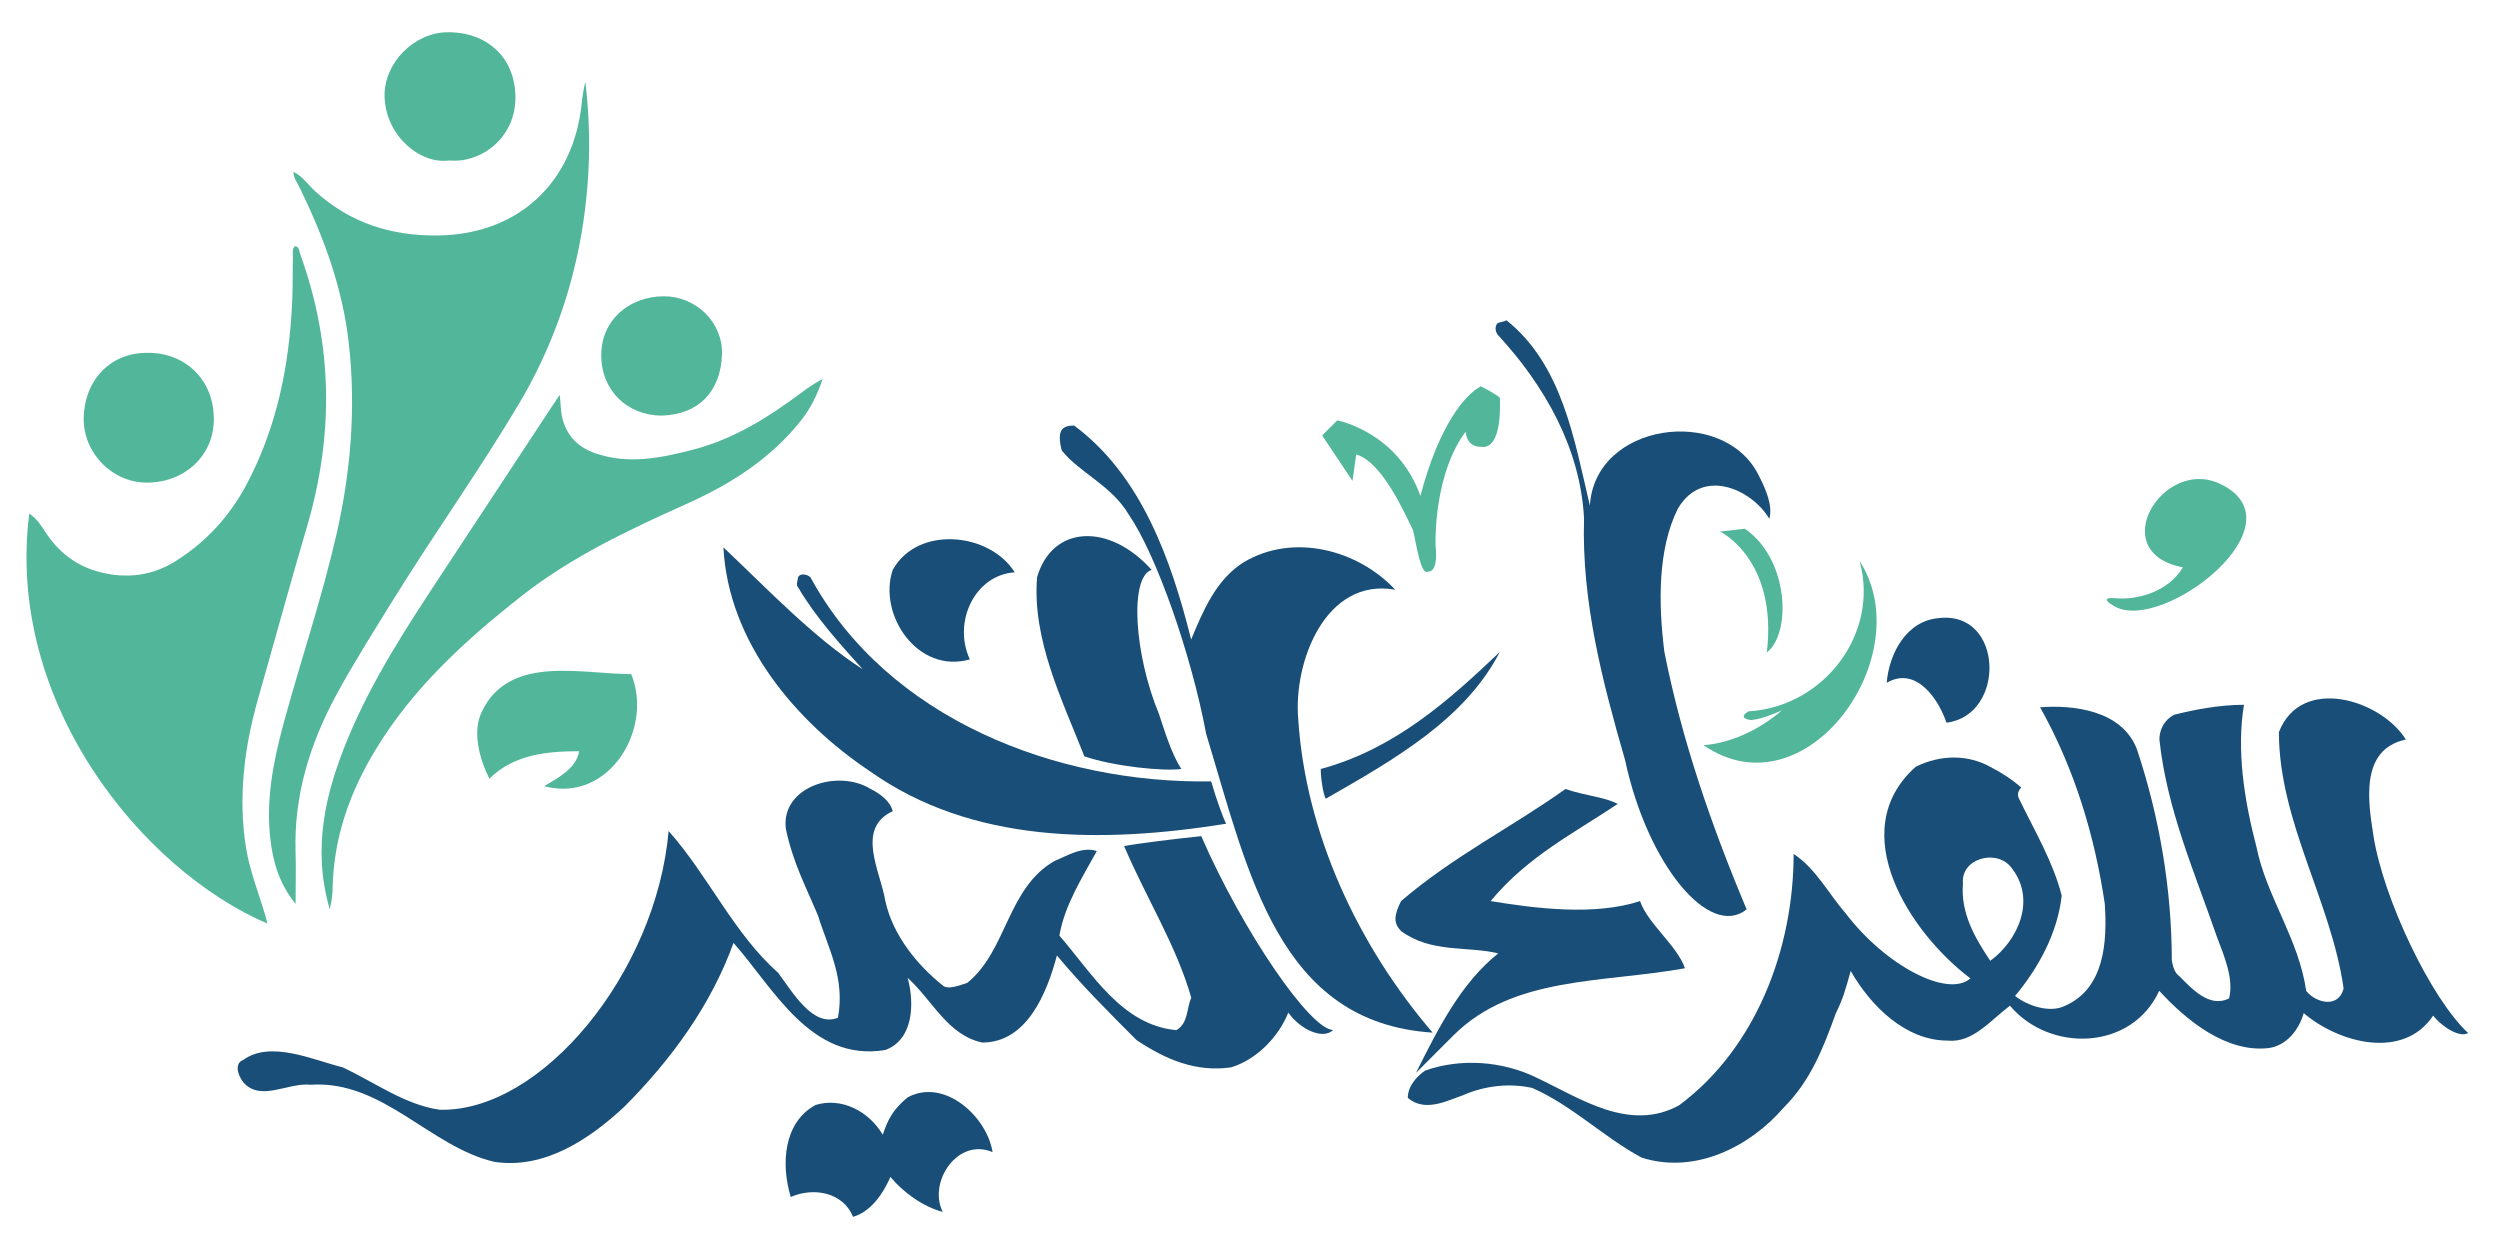 <?xml version="1.0" encoding="utf-8"?>
<!-- Generator: Adobe Illustrator 26.0.0, SVG Export Plug-In . SVG Version: 6.00 Build 0)  -->
<svg version="1.1" id="Layer_1" xmlns="http://www.w3.org/2000/svg" xmlns:xlink="http://www.w3.org/1999/xlink" x="0px" y="0px"
	 viewBox="0 0 1410 701" style="enable-background:new 0 0 1410 701;" xml:space="preserve">
<style type="text/css">
	.st0{fill:#184E77;}
	.st1{fill:#52B69A;}
</style>
<g>
	<path class="st0" d="M636.8,290.5c15.4,22.5,35.1,78.6,43.5,123.5C704.2,492.6,721,576.8,808,582.4
		c-42.1-49.1-71.6-112.3-75.8-176.8c-2.8-32.3,15.4-80,54.7-73c-21-22.5-57.5-32.3-85.6-15.4c-15.4,9.8-22.5,26.7-29.5,43.5
		c-11.2-44.9-28.1-92.6-66-120.7c-7,0-9.8,2.8-7,14C608.7,266.6,627,273.7,636.8,290.5z"/>
	<path class="st0" d="M1093.6,348.6c-18.2,1.4-28.1,19.7-29.5,36.5c16.8-9.8,29.5,9.8,33.7,22.5
		C1131.5,403.4,1130.1,344.4,1093.6,348.6z"/>
	<path class="st0" d="M747.7,450.5c39.3-22.5,78.6-44.9,98.2-82.8c-28.1,26.7-59,54.7-101,66C744.9,439.3,746.3,447.7,747.7,450.5z"
		/>
	<path class="st0" d="M511.9,618.9c-8.4,7-11.2,12.6-14,21.1c-8.4-14-23.9-21.1-37.9-16.8c-18.2,9.8-19.6,33.7-14,51.9
		c12.6-5.6,29.5-2.8,35.1,11.2c9.8-2.8,16.8-12.6,21.1-22.5c7,8.4,18.2,16.8,29.5,19.7c-8.4-16.8,8.4-42.1,28.1-33.7
		C556.8,630.1,532.9,607.7,511.9,618.9z"/>
	<path class="st0" d="M677.5,471.6c-14,1.4-36.5,4.2-43.5,5.6c12.6,29.5,29.5,56.1,37.9,85.6c-2.8,5.6-1.4,14-8.4,18.2
		c-30.9-2.8-47.7-32.3-66-53.3c2.8-16.8,12.6-32.3,21.1-47.7c-8.4-2.8-16.8,2.8-23.9,5.6C568,501,568,536.1,545.6,554.3
		c-4.2,1.4-11.2,4.2-14,1.4c-14-11.2-28.1-28.1-32.3-47.7c-2.8-16.8-16.8-40.7,4.2-50.5c-1.4-5.6-7-9.8-12.6-12.6
		c-18.2-11.2-50.5-1.4-47.7,22.5c4.2,19.7,11.2,32.3,18.2,49.1c5.6,18.2,15.4,35.1,11.2,57.5c-14,5.6-25.3-14-33.7-25.3
		c-25.3-22.5-39.3-54.7-61.8-80c-7,80-71.6,158.6-129.1,157.2c-19.7-2.8-36.5-15.4-54.7-23.9c-16.8-4.2-40.7-15.4-56.1-4.2
		c-4.2,1.4-4.2,7,0,12.6c9.8,11.2,25.3,0,37.9,1.4c40.7-2.8,67.4,35.1,103.8,43.5c28.1,4.2,53.3-12.6,73-30.9
		c26.7-26.7,49.1-57.5,61.8-92.6c22.5,25.3,43.5,67.4,85.6,60.4c15.4-5.6,16.8-25.3,12.6-40.7c14,12.6,22.5,32.3,42.1,36.5
		c25.3,0,36.5-28.1,42.1-49.1c14,16.8,29.5,32.3,44.9,47.7c16.8,11.2,33.7,18.2,53.3,15.4c14-4.2,26.7-16.8,32.3-30.9
		c7,9.8,19.7,15.4,25.3,9.8C739.3,581,701.4,526.3,677.5,471.6z"/>
	<path class="st0" d="M1338.7,471.8c-2.8-18.2-8.4-49.1,18.2-54.7c-14-22.5-59-36.5-71.6-4.2c0,50.5,29.5,95.4,36.5,144.6
		c-2.8,11.2-15.4,8.4-21.1,1.4c-4.2-29.5-22.5-53.3-28.1-81.4c-7-26.7-11.2-54.7-7-80c-14,0-28.1,2.8-39.3,5.6
		c-5.6,2.8-8.4,8.4-8.4,14c4.2,39.3,19.7,74.4,32.3,110.9c4.2,11.2,9.8,23.9,7,35.1c-11.2,5.6-21.1-5.6-28.1-12.6
		c-4.2-2.8-4.2-11.2-4.2-8.4c0-40.7-7-81.4-19.6-119.3c-8.4-22.5-36.5-25.3-54.7-23.9c19.7,35.1,30.9,73,36.5,110.9
		c1.4,21.1,0,47.7-22.5,57.5c-8.4,4.2-21.1,0-28.1-5.6c13.3-15.9,24-35.6,26.3-56.6c-4.9-19.2-15.4-36.7-24.1-54.7
		c-1.2-2.4-0.3-4.7,1.3-6.2c-5-4.4-10.8-8.3-17.5-11.7c-12.6-7-28.1-7-42.1,0c-40.7,36.5-2.8,94,30.9,119.3
		c-12.6,11.2-47.7-7-70.2-36.5c-9.8-11.2-16.8-25.3-29.5-33.7c0,53.3-21.1,109.5-64.6,141.8c-28.1,15.4-56.1-4.2-80-15.4
		c-19.7-9.8-43.5-11.2-63.2-4.2c-4.2,2.8-9.8,8.4-9.8,15.4c9.8,8.4,22.5,1.4,30.9-1.4c12.6-5.6,26.7-7,39.3-4.2
		c22.4,9.8,40.7,28.1,61.7,39.3c30.9,9.8,61.8-7,80-28.1c15.4-15.4,22.4-33.7,29.5-53.3c4.2-8.4,5.6-14,8.4-23.9
		c11.2,19.7,30.9,39.3,54.7,39.3c14,1.4,23.9-11.2,35.1-19.7c22.5,26.7,68.8,25.3,84.2-8.4c15.4,16.8,37.9,35.1,61.8,32.3
		c9.8-1.4,16.8-9.8,19.7-19.7c19.7,16.8,56.1,26.7,73,1.4c5.6,7,15.4,12.6,19.7,9.8C1370.9,563,1344.3,506.9,1338.7,471.8z
		 M1122.5,541.9c-8.4-12.6-16.8-26.7-15.4-43.5c-1.4-14,18.2-19.6,26.7-9.8C1149.2,506.9,1138,530.7,1122.5,541.9z"/>
	<path class="st0" d="M547,371.9c-9.8-21,2.8-47.7,25.3-49.1c-14-22.5-54.7-26.7-68.8-1.4C495,346.6,517.5,380.3,547,371.9z"/>
	<path class="st0" d="M666.3,433.7c-5.6-8.4-9.8-22.5-12.6-30.9c-14-33.7-16.8-77.2-4.2-81.4c-23.9-26.7-56.1-25.3-64.6,4.2
		c-2.8,35.1,14,68.8,26.7,101C628.4,432.3,656.4,435.1,666.3,433.7z"/>
	<path class="st0" d="M490.8,435.1c57.5,40.7,130.5,40.7,200.7,29.5c-1.4-2.8-5.6-14-8.4-23.9c-87,1.4-182.5-35.1-226-115.1
		c-1.4-1.4-5.6-2.8-7,0c0,1.4-1.4,4.2,0,5.6c9.8,16.8,23.9,32.3,36.5,46.3c-28.1-18.2-53.3-44.9-78.6-68.8
		C410.8,362.1,448.7,407,490.8,435.1z"/>
	<path class="st0" d="M912.4,453.4c-8.4-4.2-16.9-4.2-29.5-8.4c-29.5,21.1-63.2,37.9-92.7,63.2c-4.2,8.4-4.2,12.6,0,16.9
		c16.9,12.6,37.9,8.4,54.8,12.6c-21.1,16.9-33.7,42.1-46.4,67.4l21.1-21.1c33.7-33.7,84.3-29.5,130.6-37.9
		c-4.2-12.6-21.1-25.3-25.3-37.9c-25.3,8.4-59,4.2-84.3,0C861.8,482.9,887.1,470.3,912.4,453.4z"/>
	<path class="st0" d="M896.7,285.2c-8.7-36.6-15.4-79.4-47.1-104.6c-1.4,1.1-3.9,0.8-5.3,2c-1.5,2.4-0.6,5,0.6,6.4
		c26.2,28.4,46.5,63.8,48.5,103.5c-1.4,47,10.3,91.6,23.2,136.4c12.6,58.7,47.5,100.8,68.5,84c-20.2-48.1-36.6-95.8-46.4-145.3
		c-3.4-27.1-3.8-57.8,7.6-80.7c14.1-23.9,42-10.6,51.6,5.7c2.1-7.4-2-16.8-6.2-24.9C971.8,228.5,899.4,238.3,896.7,285.2z"/>
</g>
<g>
	<path class="st1" d="M1048.8,316.4c11.4,40.9-20.1,82.3-62.7,84.8c-3.8,2.3-3.6,4.3,1.4,4.9c5.9-0.5,11.7-3,17.5-5.4
		c-13,11-28.4,18.3-44.2,19.6C1018.9,460.2,1083.1,369.3,1048.8,316.4z"/>
	<path class="st1" d="M326.6,423.7c-1.4,9.8-12.6,15.4-19.7,19.7c36.5,9.8,61.8-32.3,49.1-63.2c-28.1,0-68.8-11.2-84.2,21.1
		c-5.6,11.2-1.4,26.7,4.2,37.9C290.1,425.1,309.8,423.7,326.6,423.7z"/>
	<path class="st1" d="M537.2,311.6"/>
	<path class="st1" d="M984.1,298.2l-14,1.6c0,0,32.6,15.5,26.4,68.2C1010.5,357.1,1009,315.3,984.1,298.2z"/>
	<path class="st1" d="M809.6,307.5c0-44.8,17.1-64,17.1-64s0,8.5,8.5,8.5c12.8,2.1,10.7-27.7,10.7-27.7s-2.1-2.1-10.7-6.4
		c-8.5,4.3-23.4,21.3-34.1,61.8c-12.8-36.2-46.9-42.6-46.9-42.6l-8.5,8.5l17.1,25.6l2.1-14.9c14.9,4.3,27.7,34.1,32,42.6
		c2.1,8.5,4.3,25.6,8.5,23.5C811.8,322.5,809.6,307.5,809.6,307.5z"/>
	<path class="st1" d="M1231.2,320c-8.6,14.1-26.1,18.5-38,17.4c-7.9-0.7-5.1,2.2-0.2,4.8c27.4,14.6,106.9-47.3,58.7-69.5
		C1219.7,258,1187,311.6,1231.2,320z"/>
</g>
<g>
	<path class="st1" d="M165.5,96.9c5.2,2.5,8.3,7.4,12.4,11.1c19.7,17.9,43.2,25.2,69.3,24.8c45-0.6,76.3-29.7,80.9-74.6
		c0.4-4,1.1-8.1,2-12.1c3.5,28.6,2.7,57-2.1,85.4c-5.9,34.3-17.6,66.5-35.4,96.4c-22.2,37.3-47.4,72.6-70.3,109.5
		c-11.1,17.9-22.4,35.8-32.5,54.3c-15,27.7-24.1,56.9-23.1,88.8c0.3,9.3,0,18.6,0,29.3c-9.2-11.4-12.7-23.5-14.2-36.4
		c-2.6-22.3,1.6-43.8,7.4-65.2c9.6-35.4,21.5-70.3,29.7-106.1c8.2-35.5,11.2-71.5,7.2-107.8c-3.4-31.5-14.2-60.8-28.1-89.1
		C167.4,102.6,165.5,100.1,165.5,96.9L165.5,96.9z"/>
	<path class="st1" d="M150.8,520.9C79.8,490.4,3,395.8,16.5,289.7c4.5,2.9,7,7.2,9.6,11.1c6.5,9.9,15.7,17.2,26.3,20.7
		c15.6,5.1,31.6,4.3,46.3-4.8c17.5-10.9,30.9-25.6,40.5-43.7c17-32.2,24-67,25.6-103.1c0.4-8.3,0.2-16.6,0.4-24.9
		c0-2.1-0.6-4.3,1.1-6.2c2.7,0.4,2.4,2.9,3,4.5c18.5,51,19.1,102.3,3.7,154.2c-9.5,32.2-18.3,64.6-27.5,96.8
		c-7.8,27.4-11.2,55.3-6.8,83.5c2.1,13.3,7.3,26.1,11.1,39.1C150.1,518.3,150.4,519.5,150.8,520.9z"/>
	<path class="st1" d="M186,512.9c-10.1-34.6-2.4-66.2,10.5-97.1c13.6-32.6,32.8-62,52.1-91.3c20.9-31.7,41.7-63.4,62.6-95.1
		c1.2-1.8,2.4-3.6,4.5-6.7c0.6,5.5,0.5,9.6,1.6,13.7c2.7,9.9,9,16,18.6,19.3c18.7,6.4,36.9,2.6,55-2.1c22.8-5.9,42.3-18.1,60.9-32
		c3.8-2.9,7.8-5.5,12.2-7.9c-2.9,8.5-6.6,16.4-12.2,23.4c-17.2,21.8-40,36.1-64.8,47.2c-32.5,14.6-64.6,29.7-92.8,51.8
		c-31.5,24.8-61,51.6-82.1,86.3c-14.7,24-23.9,49.8-24.5,78.3c0,2.4-0.3,4.8-0.6,7.2C186.8,509.1,186.5,510.4,186,512.9z"/>
	<path class="st1" d="M83,199c21.2-0.3,37.8,15,37.6,37.7c-0.1,20.1-16.2,35.4-37.6,35.5c-19.6,0.1-36-16.6-35.8-36.3
		C47.6,214.2,62.4,198.9,83,199z"/>
	<path class="st1" d="M253.4,90.5c-16.7,2.3-35.8-14.1-36.5-35.8c-0.6-18.9,16.4-36.3,35.4-36.5c22.5-0.3,38.2,14.4,38.4,36.4
		C291,77.4,271.6,92.2,253.4,90.5z"/>
	<path class="st1" d="M373.4,234.4c-19.8,0-34.4-14.4-34.3-34.2c0-19,15-33,35.4-33.1c18,0,33.3,14.7,32.7,32.8
		C406.5,220.9,394,233.7,373.4,234.4z"/>
</g>
</svg>
